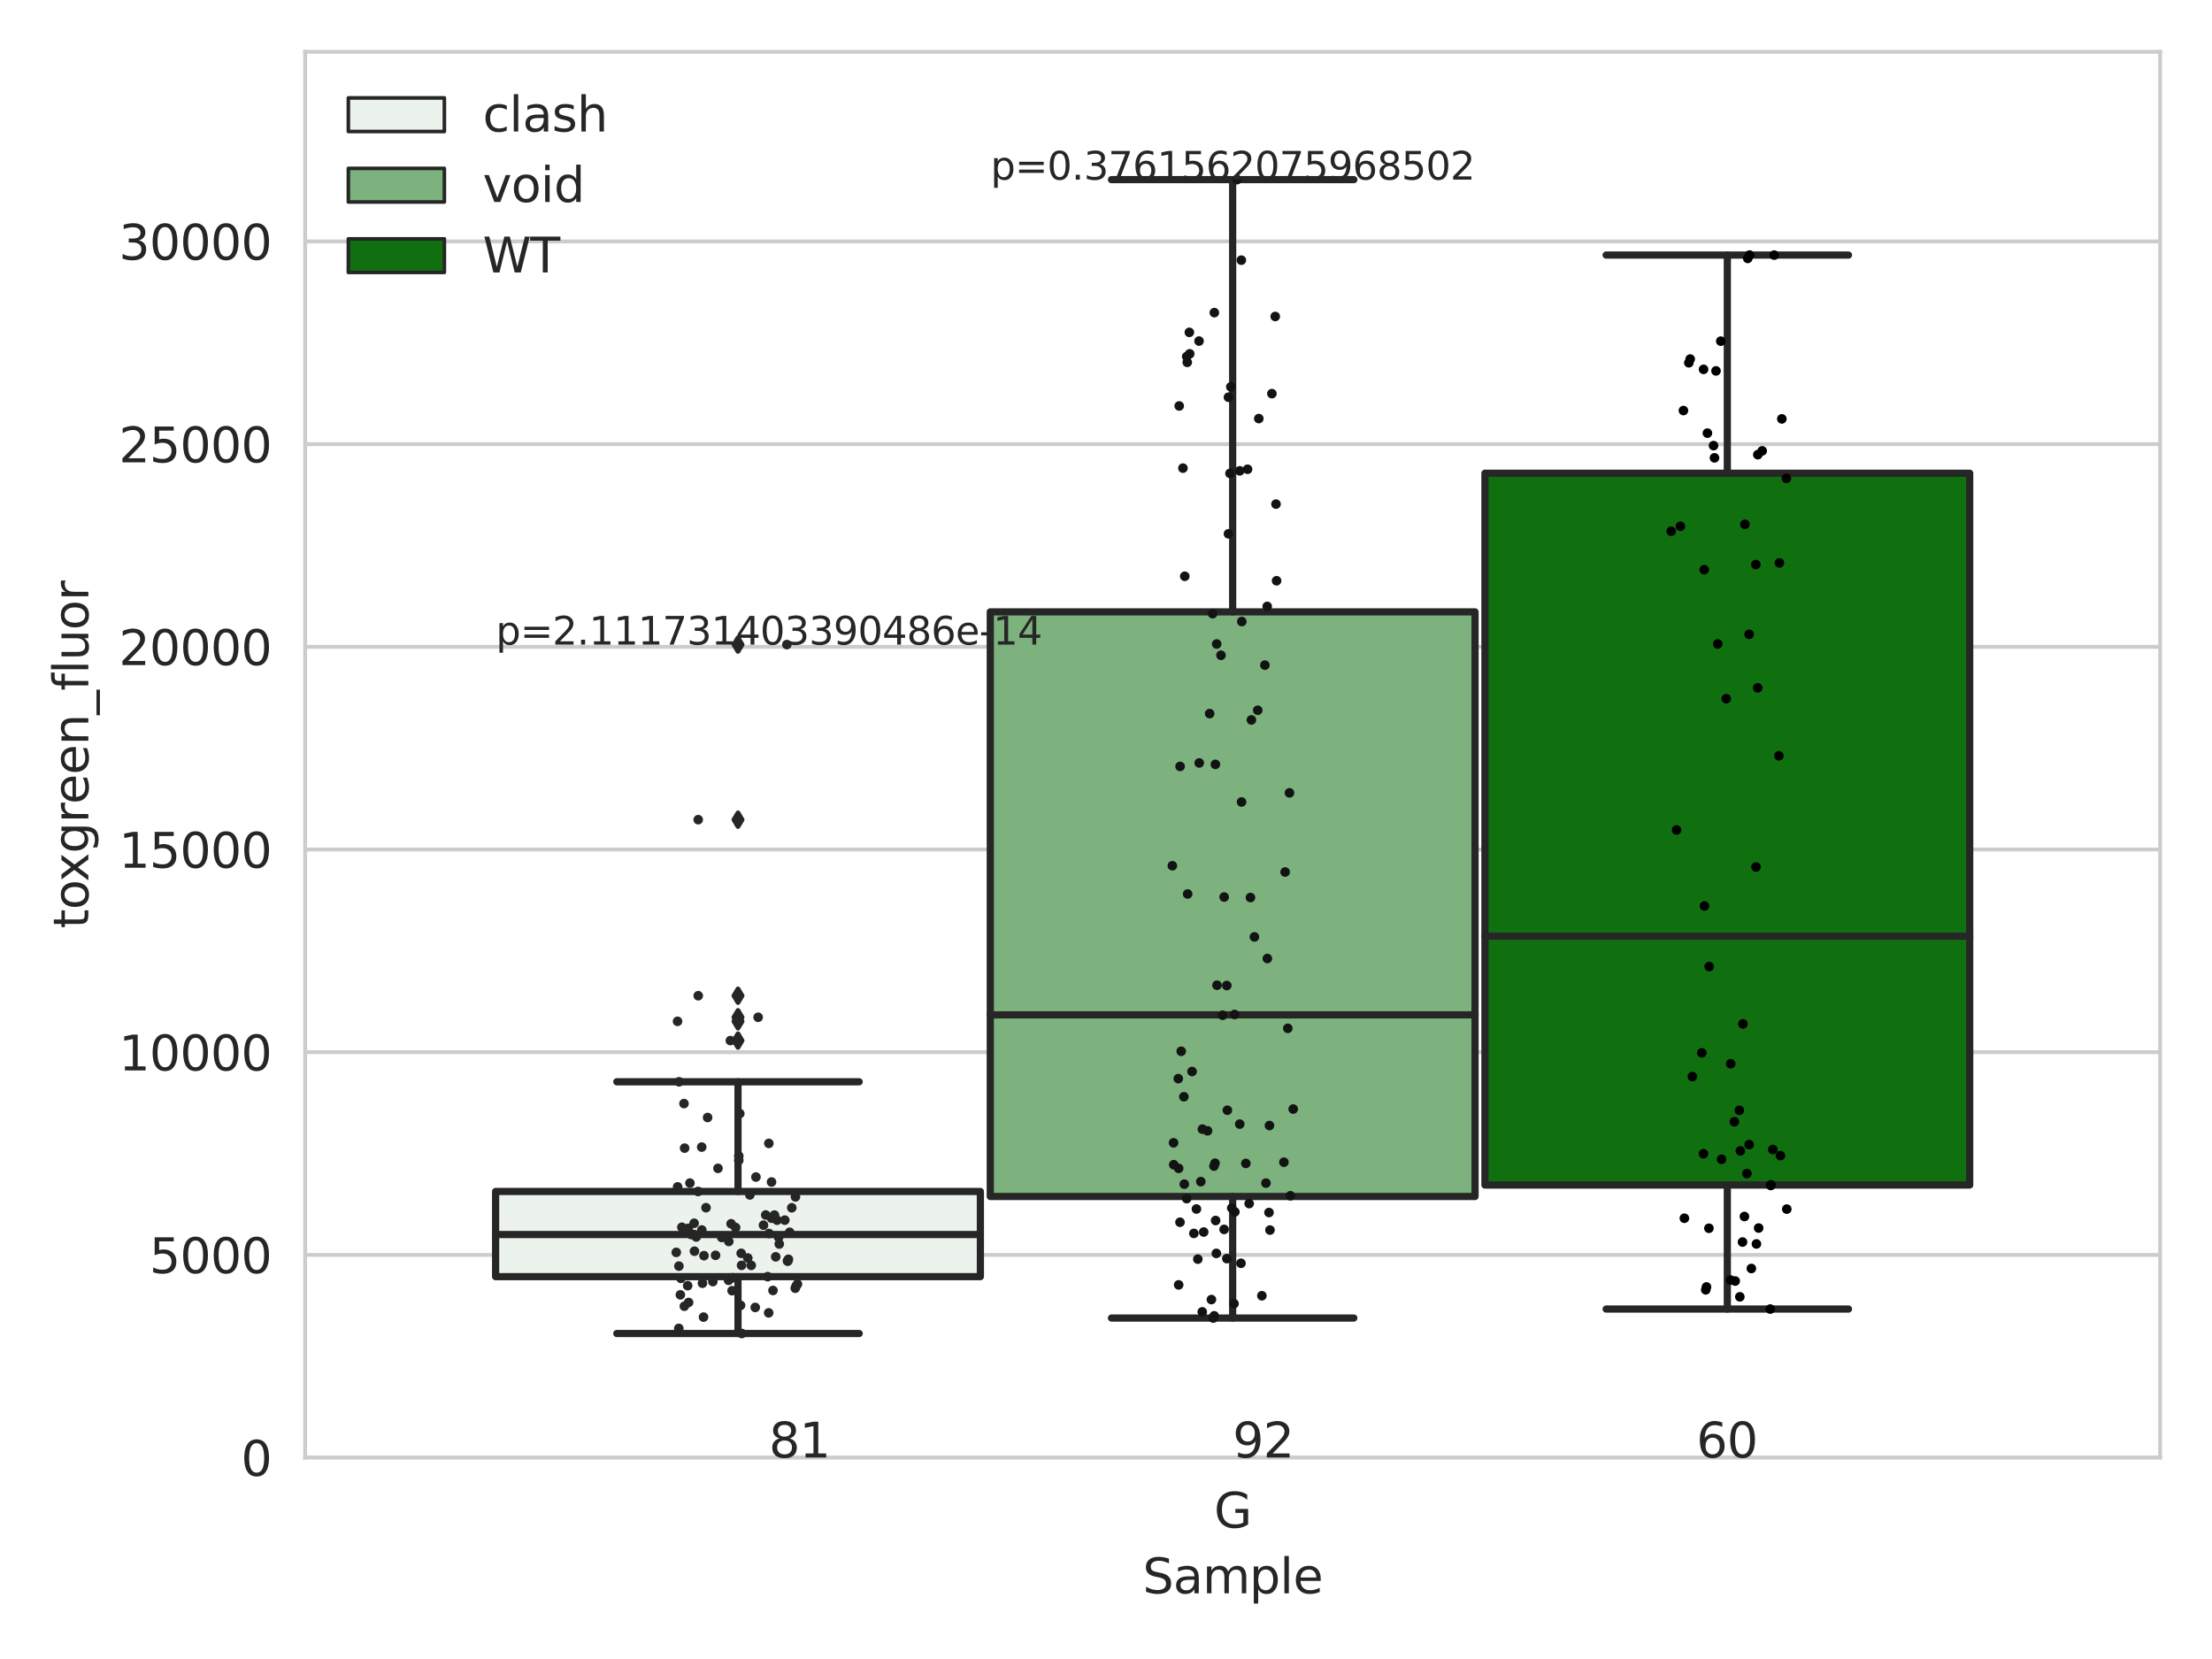 <?xml version="1.0" encoding="utf-8" standalone="no"?>
<!DOCTYPE svg PUBLIC "-//W3C//DTD SVG 1.1//EN"
  "http://www.w3.org/Graphics/SVG/1.1/DTD/svg11.dtd">
<svg xmlns:xlink="http://www.w3.org/1999/xlink" width="460.8pt" height="345.6pt" viewBox="0 0 460.8 345.6" xmlns="http://www.w3.org/2000/svg" version="1.1">
 <defs>
  <style type="text/css">*{stroke-linejoin: round; stroke-linecap: butt}</style>
 </defs>
 <g id="figure_1">
  <g id="patch_1">
   <path d="M 0 345.6 
L 460.8 345.6 
L 460.8 0 
L 0 0 
z
" style="fill: #ffffff"/>
  </g>
  <g id="axes_1">
   <g id="patch_2">
    <path d="M 63.571 303.64 
L 450 303.64 
L 450 10.8 
L 63.571 10.8 
z
" style="fill: #ffffff"/>
   </g>
   <g id="matplotlib.axis_1">
    <g id="xtick_1">
     <g id="text_1">
      <!-- G -->
      <g style="fill: #262626" transform="translate(252.911 318.238)scale(0.1 -0.1)">
       <defs>
        <path id="DejaVuSans-47" d="M 3809 666 
L 3809 1919 
L 2778 1919 
L 2778 2438 
L 4434 2438 
L 4434 434 
Q 4069 175 3628 42 
Q 3188 -91 2688 -91 
Q 1594 -91 976 548 
Q 359 1188 359 2328 
Q 359 3472 976 4111 
Q 1594 4750 2688 4750 
Q 3144 4750 3555 4637 
Q 3966 4525 4313 4306 
L 4313 3634 
Q 3963 3931 3569 4081 
Q 3175 4231 2741 4231 
Q 1884 4231 1454 3753 
Q 1025 3275 1025 2328 
Q 1025 1384 1454 906 
Q 1884 428 2741 428 
Q 3075 428 3337 486 
Q 3600 544 3809 666 
z
" transform="scale(0.016)"/>
       </defs>
       <use xlink:href="#DejaVuSans-47"/>
      </g>
     </g>
    </g>
    <g id="text_2">
     <!-- Sample -->
     <g style="fill: #262626" transform="translate(238.037 331.917)scale(0.1 -0.1)">
      <defs>
       <path id="DejaVuSans-53" d="M 3425 4513 
L 3425 3897 
Q 3066 4069 2747 4153 
Q 2428 4238 2131 4238 
Q 1616 4238 1336 4038 
Q 1056 3838 1056 3469 
Q 1056 3159 1242 3001 
Q 1428 2844 1947 2747 
L 2328 2669 
Q 3034 2534 3370 2195 
Q 3706 1856 3706 1288 
Q 3706 609 3251 259 
Q 2797 -91 1919 -91 
Q 1588 -91 1214 -16 
Q 841 59 441 206 
L 441 856 
Q 825 641 1194 531 
Q 1563 422 1919 422 
Q 2459 422 2753 634 
Q 3047 847 3047 1241 
Q 3047 1584 2836 1778 
Q 2625 1972 2144 2069 
L 1759 2144 
Q 1053 2284 737 2584 
Q 422 2884 422 3419 
Q 422 4038 858 4394 
Q 1294 4750 2059 4750 
Q 2388 4750 2728 4690 
Q 3069 4631 3425 4513 
z
" transform="scale(0.016)"/>
       <path id="DejaVuSans-61" d="M 2194 1759 
Q 1497 1759 1228 1600 
Q 959 1441 959 1056 
Q 959 750 1161 570 
Q 1363 391 1709 391 
Q 2188 391 2477 730 
Q 2766 1069 2766 1631 
L 2766 1759 
L 2194 1759 
z
M 3341 1997 
L 3341 0 
L 2766 0 
L 2766 531 
Q 2569 213 2275 61 
Q 1981 -91 1556 -91 
Q 1019 -91 701 211 
Q 384 513 384 1019 
Q 384 1609 779 1909 
Q 1175 2209 1959 2209 
L 2766 2209 
L 2766 2266 
Q 2766 2663 2505 2880 
Q 2244 3097 1772 3097 
Q 1472 3097 1187 3025 
Q 903 2953 641 2809 
L 641 3341 
Q 956 3463 1253 3523 
Q 1550 3584 1831 3584 
Q 2591 3584 2966 3190 
Q 3341 2797 3341 1997 
z
" transform="scale(0.016)"/>
       <path id="DejaVuSans-6d" d="M 3328 2828 
Q 3544 3216 3844 3400 
Q 4144 3584 4550 3584 
Q 5097 3584 5394 3201 
Q 5691 2819 5691 2113 
L 5691 0 
L 5113 0 
L 5113 2094 
Q 5113 2597 4934 2840 
Q 4756 3084 4391 3084 
Q 3944 3084 3684 2787 
Q 3425 2491 3425 1978 
L 3425 0 
L 2847 0 
L 2847 2094 
Q 2847 2600 2669 2842 
Q 2491 3084 2119 3084 
Q 1678 3084 1418 2786 
Q 1159 2488 1159 1978 
L 1159 0 
L 581 0 
L 581 3500 
L 1159 3500 
L 1159 2956 
Q 1356 3278 1631 3431 
Q 1906 3584 2284 3584 
Q 2666 3584 2933 3390 
Q 3200 3197 3328 2828 
z
" transform="scale(0.016)"/>
       <path id="DejaVuSans-70" d="M 1159 525 
L 1159 -1331 
L 581 -1331 
L 581 3500 
L 1159 3500 
L 1159 2969 
Q 1341 3281 1617 3432 
Q 1894 3584 2278 3584 
Q 2916 3584 3314 3078 
Q 3713 2572 3713 1747 
Q 3713 922 3314 415 
Q 2916 -91 2278 -91 
Q 1894 -91 1617 61 
Q 1341 213 1159 525 
z
M 3116 1747 
Q 3116 2381 2855 2742 
Q 2594 3103 2138 3103 
Q 1681 3103 1420 2742 
Q 1159 2381 1159 1747 
Q 1159 1113 1420 752 
Q 1681 391 2138 391 
Q 2594 391 2855 752 
Q 3116 1113 3116 1747 
z
" transform="scale(0.016)"/>
       <path id="DejaVuSans-6c" d="M 603 4863 
L 1178 4863 
L 1178 0 
L 603 0 
L 603 4863 
z
" transform="scale(0.016)"/>
       <path id="DejaVuSans-65" d="M 3597 1894 
L 3597 1613 
L 953 1613 
Q 991 1019 1311 708 
Q 1631 397 2203 397 
Q 2534 397 2845 478 
Q 3156 559 3463 722 
L 3463 178 
Q 3153 47 2828 -22 
Q 2503 -91 2169 -91 
Q 1331 -91 842 396 
Q 353 884 353 1716 
Q 353 2575 817 3079 
Q 1281 3584 2069 3584 
Q 2775 3584 3186 3129 
Q 3597 2675 3597 1894 
z
M 3022 2063 
Q 3016 2534 2758 2815 
Q 2500 3097 2075 3097 
Q 1594 3097 1305 2825 
Q 1016 2553 972 2059 
L 3022 2063 
z
" transform="scale(0.016)"/>
      </defs>
      <use xlink:href="#DejaVuSans-53"/>
      <use xlink:href="#DejaVuSans-61" x="63.477"/>
      <use xlink:href="#DejaVuSans-6d" x="124.756"/>
      <use xlink:href="#DejaVuSans-70" x="222.168"/>
      <use xlink:href="#DejaVuSans-6c" x="285.645"/>
      <use xlink:href="#DejaVuSans-65" x="313.428"/>
     </g>
    </g>
   </g>
   <g id="matplotlib.axis_2">
    <g id="ytick_1">
     <g id="line2d_1">
      <path d="M 63.571 303.64 
L 450 303.64 
" clip-path="url(#p4bd13d1c94)" style="fill: none; stroke: #cccccc; stroke-width: 0.8; stroke-linecap: round"/>
     </g>
     <g id="text_3">
      <!-- 0 -->
      <g style="fill: #262626" transform="translate(50.209 307.439)scale(0.1 -0.1)">
       <defs>
        <path id="DejaVuSans-30" d="M 2034 4250 
Q 1547 4250 1301 3770 
Q 1056 3291 1056 2328 
Q 1056 1369 1301 889 
Q 1547 409 2034 409 
Q 2525 409 2770 889 
Q 3016 1369 3016 2328 
Q 3016 3291 2770 3770 
Q 2525 4250 2034 4250 
z
M 2034 4750 
Q 2819 4750 3233 4129 
Q 3647 3509 3647 2328 
Q 3647 1150 3233 529 
Q 2819 -91 2034 -91 
Q 1250 -91 836 529 
Q 422 1150 422 2328 
Q 422 3509 836 4129 
Q 1250 4750 2034 4750 
z
" transform="scale(0.016)"/>
       </defs>
       <use xlink:href="#DejaVuSans-30"/>
      </g>
     </g>
    </g>
    <g id="ytick_2">
     <g id="line2d_2">
      <path d="M 63.571 261.416 
L 450 261.416 
" clip-path="url(#p4bd13d1c94)" style="fill: none; stroke: #cccccc; stroke-width: 0.8; stroke-linecap: round"/>
     </g>
     <g id="text_4">
      <!-- 5000 -->
      <g style="fill: #262626" transform="translate(31.121 265.215)scale(0.1 -0.1)">
       <defs>
        <path id="DejaVuSans-35" d="M 691 4666 
L 3169 4666 
L 3169 4134 
L 1269 4134 
L 1269 2991 
Q 1406 3038 1543 3061 
Q 1681 3084 1819 3084 
Q 2600 3084 3056 2656 
Q 3513 2228 3513 1497 
Q 3513 744 3044 326 
Q 2575 -91 1722 -91 
Q 1428 -91 1123 -41 
Q 819 9 494 109 
L 494 744 
Q 775 591 1075 516 
Q 1375 441 1709 441 
Q 2250 441 2565 725 
Q 2881 1009 2881 1497 
Q 2881 1984 2565 2268 
Q 2250 2553 1709 2553 
Q 1456 2553 1204 2497 
Q 953 2441 691 2322 
L 691 4666 
z
" transform="scale(0.016)"/>
       </defs>
       <use xlink:href="#DejaVuSans-35"/>
       <use xlink:href="#DejaVuSans-30" x="63.623"/>
       <use xlink:href="#DejaVuSans-30" x="127.246"/>
       <use xlink:href="#DejaVuSans-30" x="190.869"/>
      </g>
     </g>
    </g>
    <g id="ytick_3">
     <g id="line2d_3">
      <path d="M 63.571 219.192 
L 450 219.192 
" clip-path="url(#p4bd13d1c94)" style="fill: none; stroke: #cccccc; stroke-width: 0.8; stroke-linecap: round"/>
     </g>
     <g id="text_5">
      <!-- 10000 -->
      <g style="fill: #262626" transform="translate(24.759 222.991)scale(0.1 -0.1)">
       <defs>
        <path id="DejaVuSans-31" d="M 794 531 
L 1825 531 
L 1825 4091 
L 703 3866 
L 703 4441 
L 1819 4666 
L 2450 4666 
L 2450 531 
L 3481 531 
L 3481 0 
L 794 0 
L 794 531 
z
" transform="scale(0.016)"/>
       </defs>
       <use xlink:href="#DejaVuSans-31"/>
       <use xlink:href="#DejaVuSans-30" x="63.623"/>
       <use xlink:href="#DejaVuSans-30" x="127.246"/>
       <use xlink:href="#DejaVuSans-30" x="190.869"/>
       <use xlink:href="#DejaVuSans-30" x="254.492"/>
      </g>
     </g>
    </g>
    <g id="ytick_4">
     <g id="line2d_4">
      <path d="M 63.571 176.968 
L 450 176.968 
" clip-path="url(#p4bd13d1c94)" style="fill: none; stroke: #cccccc; stroke-width: 0.8; stroke-linecap: round"/>
     </g>
     <g id="text_6">
      <!-- 15000 -->
      <g style="fill: #262626" transform="translate(24.759 180.767)scale(0.1 -0.1)">
       <use xlink:href="#DejaVuSans-31"/>
       <use xlink:href="#DejaVuSans-35" x="63.623"/>
       <use xlink:href="#DejaVuSans-30" x="127.246"/>
       <use xlink:href="#DejaVuSans-30" x="190.869"/>
       <use xlink:href="#DejaVuSans-30" x="254.492"/>
      </g>
     </g>
    </g>
    <g id="ytick_5">
     <g id="line2d_5">
      <path d="M 63.571 134.744 
L 450 134.744 
" clip-path="url(#p4bd13d1c94)" style="fill: none; stroke: #cccccc; stroke-width: 0.8; stroke-linecap: round"/>
     </g>
     <g id="text_7">
      <!-- 20000 -->
      <g style="fill: #262626" transform="translate(24.759 138.543)scale(0.1 -0.1)">
       <defs>
        <path id="DejaVuSans-32" d="M 1228 531 
L 3431 531 
L 3431 0 
L 469 0 
L 469 531 
Q 828 903 1448 1529 
Q 2069 2156 2228 2338 
Q 2531 2678 2651 2914 
Q 2772 3150 2772 3378 
Q 2772 3750 2511 3984 
Q 2250 4219 1831 4219 
Q 1534 4219 1204 4116 
Q 875 4013 500 3803 
L 500 4441 
Q 881 4594 1212 4672 
Q 1544 4750 1819 4750 
Q 2544 4750 2975 4387 
Q 3406 4025 3406 3419 
Q 3406 3131 3298 2873 
Q 3191 2616 2906 2266 
Q 2828 2175 2409 1742 
Q 1991 1309 1228 531 
z
" transform="scale(0.016)"/>
       </defs>
       <use xlink:href="#DejaVuSans-32"/>
       <use xlink:href="#DejaVuSans-30" x="63.623"/>
       <use xlink:href="#DejaVuSans-30" x="127.246"/>
       <use xlink:href="#DejaVuSans-30" x="190.869"/>
       <use xlink:href="#DejaVuSans-30" x="254.492"/>
      </g>
     </g>
    </g>
    <g id="ytick_6">
     <g id="line2d_6">
      <path d="M 63.571 92.519 
L 450 92.519 
" clip-path="url(#p4bd13d1c94)" style="fill: none; stroke: #cccccc; stroke-width: 0.8; stroke-linecap: round"/>
     </g>
     <g id="text_8">
      <!-- 25000 -->
      <g style="fill: #262626" transform="translate(24.759 96.319)scale(0.1 -0.1)">
       <use xlink:href="#DejaVuSans-32"/>
       <use xlink:href="#DejaVuSans-35" x="63.623"/>
       <use xlink:href="#DejaVuSans-30" x="127.246"/>
       <use xlink:href="#DejaVuSans-30" x="190.869"/>
       <use xlink:href="#DejaVuSans-30" x="254.492"/>
      </g>
     </g>
    </g>
    <g id="ytick_7">
     <g id="line2d_7">
      <path d="M 63.571 50.295 
L 450 50.295 
" clip-path="url(#p4bd13d1c94)" style="fill: none; stroke: #cccccc; stroke-width: 0.8; stroke-linecap: round"/>
     </g>
     <g id="text_9">
      <!-- 30000 -->
      <g style="fill: #262626" transform="translate(24.759 54.095)scale(0.1 -0.1)">
       <defs>
        <path id="DejaVuSans-33" d="M 2597 2516 
Q 3050 2419 3304 2112 
Q 3559 1806 3559 1356 
Q 3559 666 3084 287 
Q 2609 -91 1734 -91 
Q 1441 -91 1130 -33 
Q 819 25 488 141 
L 488 750 
Q 750 597 1062 519 
Q 1375 441 1716 441 
Q 2309 441 2620 675 
Q 2931 909 2931 1356 
Q 2931 1769 2642 2001 
Q 2353 2234 1838 2234 
L 1294 2234 
L 1294 2753 
L 1863 2753 
Q 2328 2753 2575 2939 
Q 2822 3125 2822 3475 
Q 2822 3834 2567 4026 
Q 2313 4219 1838 4219 
Q 1578 4219 1281 4162 
Q 984 4106 628 3988 
L 628 4550 
Q 988 4650 1302 4700 
Q 1616 4750 1894 4750 
Q 2613 4750 3031 4423 
Q 3450 4097 3450 3541 
Q 3450 3153 3228 2886 
Q 3006 2619 2597 2516 
z
" transform="scale(0.016)"/>
       </defs>
       <use xlink:href="#DejaVuSans-33"/>
       <use xlink:href="#DejaVuSans-30" x="63.623"/>
       <use xlink:href="#DejaVuSans-30" x="127.246"/>
       <use xlink:href="#DejaVuSans-30" x="190.869"/>
       <use xlink:href="#DejaVuSans-30" x="254.492"/>
      </g>
     </g>
    </g>
    <g id="text_10">
     <!-- toxgreen_fluor -->
     <g style="fill: #262626" transform="translate(18.401 193.415)rotate(-90)scale(0.1 -0.1)">
      <defs>
       <path id="DejaVuSans-74" d="M 1172 4494 
L 1172 3500 
L 2356 3500 
L 2356 3053 
L 1172 3053 
L 1172 1153 
Q 1172 725 1289 603 
Q 1406 481 1766 481 
L 2356 481 
L 2356 0 
L 1766 0 
Q 1100 0 847 248 
Q 594 497 594 1153 
L 594 3053 
L 172 3053 
L 172 3500 
L 594 3500 
L 594 4494 
L 1172 4494 
z
" transform="scale(0.016)"/>
       <path id="DejaVuSans-6f" d="M 1959 3097 
Q 1497 3097 1228 2736 
Q 959 2375 959 1747 
Q 959 1119 1226 758 
Q 1494 397 1959 397 
Q 2419 397 2687 759 
Q 2956 1122 2956 1747 
Q 2956 2369 2687 2733 
Q 2419 3097 1959 3097 
z
M 1959 3584 
Q 2709 3584 3137 3096 
Q 3566 2609 3566 1747 
Q 3566 888 3137 398 
Q 2709 -91 1959 -91 
Q 1206 -91 779 398 
Q 353 888 353 1747 
Q 353 2609 779 3096 
Q 1206 3584 1959 3584 
z
" transform="scale(0.016)"/>
       <path id="DejaVuSans-78" d="M 3513 3500 
L 2247 1797 
L 3578 0 
L 2900 0 
L 1881 1375 
L 863 0 
L 184 0 
L 1544 1831 
L 300 3500 
L 978 3500 
L 1906 2253 
L 2834 3500 
L 3513 3500 
z
" transform="scale(0.016)"/>
       <path id="DejaVuSans-67" d="M 2906 1791 
Q 2906 2416 2648 2759 
Q 2391 3103 1925 3103 
Q 1463 3103 1205 2759 
Q 947 2416 947 1791 
Q 947 1169 1205 825 
Q 1463 481 1925 481 
Q 2391 481 2648 825 
Q 2906 1169 2906 1791 
z
M 3481 434 
Q 3481 -459 3084 -895 
Q 2688 -1331 1869 -1331 
Q 1566 -1331 1297 -1286 
Q 1028 -1241 775 -1147 
L 775 -588 
Q 1028 -725 1275 -790 
Q 1522 -856 1778 -856 
Q 2344 -856 2625 -561 
Q 2906 -266 2906 331 
L 2906 616 
Q 2728 306 2450 153 
Q 2172 0 1784 0 
Q 1141 0 747 490 
Q 353 981 353 1791 
Q 353 2603 747 3093 
Q 1141 3584 1784 3584 
Q 2172 3584 2450 3431 
Q 2728 3278 2906 2969 
L 2906 3500 
L 3481 3500 
L 3481 434 
z
" transform="scale(0.016)"/>
       <path id="DejaVuSans-72" d="M 2631 2963 
Q 2534 3019 2420 3045 
Q 2306 3072 2169 3072 
Q 1681 3072 1420 2755 
Q 1159 2438 1159 1844 
L 1159 0 
L 581 0 
L 581 3500 
L 1159 3500 
L 1159 2956 
Q 1341 3275 1631 3429 
Q 1922 3584 2338 3584 
Q 2397 3584 2469 3576 
Q 2541 3569 2628 3553 
L 2631 2963 
z
" transform="scale(0.016)"/>
       <path id="DejaVuSans-6e" d="M 3513 2113 
L 3513 0 
L 2938 0 
L 2938 2094 
Q 2938 2591 2744 2837 
Q 2550 3084 2163 3084 
Q 1697 3084 1428 2787 
Q 1159 2491 1159 1978 
L 1159 0 
L 581 0 
L 581 3500 
L 1159 3500 
L 1159 2956 
Q 1366 3272 1645 3428 
Q 1925 3584 2291 3584 
Q 2894 3584 3203 3211 
Q 3513 2838 3513 2113 
z
" transform="scale(0.016)"/>
       <path id="DejaVuSans-5f" d="M 3263 -1063 
L 3263 -1509 
L -63 -1509 
L -63 -1063 
L 3263 -1063 
z
" transform="scale(0.016)"/>
       <path id="DejaVuSans-66" d="M 2375 4863 
L 2375 4384 
L 1825 4384 
Q 1516 4384 1395 4259 
Q 1275 4134 1275 3809 
L 1275 3500 
L 2222 3500 
L 2222 3053 
L 1275 3053 
L 1275 0 
L 697 0 
L 697 3053 
L 147 3053 
L 147 3500 
L 697 3500 
L 697 3744 
Q 697 4328 969 4595 
Q 1241 4863 1831 4863 
L 2375 4863 
z
" transform="scale(0.016)"/>
       <path id="DejaVuSans-75" d="M 544 1381 
L 544 3500 
L 1119 3500 
L 1119 1403 
Q 1119 906 1312 657 
Q 1506 409 1894 409 
Q 2359 409 2629 706 
Q 2900 1003 2900 1516 
L 2900 3500 
L 3475 3500 
L 3475 0 
L 2900 0 
L 2900 538 
Q 2691 219 2414 64 
Q 2138 -91 1772 -91 
Q 1169 -91 856 284 
Q 544 659 544 1381 
z
M 1991 3584 
L 1991 3584 
z
" transform="scale(0.016)"/>
      </defs>
      <use xlink:href="#DejaVuSans-74"/>
      <use xlink:href="#DejaVuSans-6f" x="39.209"/>
      <use xlink:href="#DejaVuSans-78" x="97.266"/>
      <use xlink:href="#DejaVuSans-67" x="156.445"/>
      <use xlink:href="#DejaVuSans-72" x="219.922"/>
      <use xlink:href="#DejaVuSans-65" x="258.785"/>
      <use xlink:href="#DejaVuSans-65" x="320.309"/>
      <use xlink:href="#DejaVuSans-6e" x="381.832"/>
      <use xlink:href="#DejaVuSans-5f" x="445.211"/>
      <use xlink:href="#DejaVuSans-66" x="495.211"/>
      <use xlink:href="#DejaVuSans-6c" x="530.416"/>
      <use xlink:href="#DejaVuSans-75" x="558.199"/>
      <use xlink:href="#DejaVuSans-6f" x="621.578"/>
      <use xlink:href="#DejaVuSans-72" x="682.76"/>
     </g>
    </g>
   </g>
   <g id="patch_3">
    <path d="M 103.245 265.952 
L 204.231 265.952 
L 204.231 248.204 
L 103.245 248.204 
L 103.245 265.952 
z
" clip-path="url(#p4bd13d1c94)" style="fill: #ecf2ec; stroke: #262626; stroke-width: 1.5; stroke-linejoin: miter"/>
   </g>
   <g id="patch_4">
    <path d="M 206.292 249.25 
L 307.279 249.25 
L 307.279 127.462 
L 206.292 127.462 
L 206.292 249.25 
z
" clip-path="url(#p4bd13d1c94)" style="fill: #7db17d; stroke: #262626; stroke-width: 1.5; stroke-linejoin: miter"/>
   </g>
   <g id="patch_5">
    <path d="M 309.34 246.86 
L 410.327 246.86 
L 410.327 98.584 
L 309.34 98.584 
L 309.34 246.86 
z
" clip-path="url(#p4bd13d1c94)" style="fill: #107010; stroke: #262626; stroke-width: 1.5; stroke-linejoin: miter"/>
   </g>
   <g id="patch_6">
    <path d="M 256.786 303.64 
L 256.786 303.64 
L 256.786 303.64 
L 256.786 303.64 
z
" clip-path="url(#p4bd13d1c94)" style="fill: #ecf2ec; stroke: #262626; stroke-width: 0.75; stroke-linejoin: miter"/>
   </g>
   <g id="patch_7">
    <path d="M 256.786 303.64 
L 256.786 303.64 
L 256.786 303.64 
L 256.786 303.64 
z
" clip-path="url(#p4bd13d1c94)" style="fill: #7db17d; stroke: #262626; stroke-width: 0.75; stroke-linejoin: miter"/>
   </g>
   <g id="patch_8">
    <path d="M 256.786 303.64 
L 256.786 303.64 
L 256.786 303.64 
L 256.786 303.64 
z
" clip-path="url(#p4bd13d1c94)" style="fill: #107010; stroke: #262626; stroke-width: 0.75; stroke-linejoin: miter"/>
   </g>
   <g id="PathCollection_1"/>
   <g id="PathCollection_2"/>
   <g id="PathCollection_3"/>
   <g id="line2d_8">
    <path d="M 153.738 265.952 
L 153.738 277.794 
" clip-path="url(#p4bd13d1c94)" style="fill: none; stroke: #262626; stroke-width: 1.5; stroke-linecap: round"/>
   </g>
   <g id="line2d_9">
    <path d="M 153.738 248.204 
L 153.738 225.356 
" clip-path="url(#p4bd13d1c94)" style="fill: none; stroke: #262626; stroke-width: 1.5; stroke-linecap: round"/>
   </g>
   <g id="line2d_10">
    <path d="M 128.491 277.794 
L 178.985 277.794 
" clip-path="url(#p4bd13d1c94)" style="fill: none; stroke: #262626; stroke-width: 1.5; stroke-linecap: round"/>
   </g>
   <g id="line2d_11">
    <path d="M 128.491 225.356 
L 178.985 225.356 
" clip-path="url(#p4bd13d1c94)" style="fill: none; stroke: #262626; stroke-width: 1.5; stroke-linecap: round"/>
   </g>
   <g id="line2d_12">
    <defs>
     <path id="m397177e657" d="M -0 1.414 
L 0.849 0 
L 0 -1.414 
L -0.849 -0 
z
" style="stroke: #262626; stroke-linejoin: miter"/>
    </defs>
    <g clip-path="url(#p4bd13d1c94)">
     <use xlink:href="#m397177e657" x="153.738" y="212.764" style="fill: #262626; stroke: #262626; stroke-linejoin: miter"/>
     <use xlink:href="#m397177e657" x="153.738" y="211.917" style="fill: #262626; stroke: #262626; stroke-linejoin: miter"/>
     <use xlink:href="#m397177e657" x="153.738" y="170.755" style="fill: #262626; stroke: #262626; stroke-linejoin: miter"/>
     <use xlink:href="#m397177e657" x="153.738" y="216.773" style="fill: #262626; stroke: #262626; stroke-linejoin: miter"/>
     <use xlink:href="#m397177e657" x="153.738" y="207.427" style="fill: #262626; stroke: #262626; stroke-linejoin: miter"/>
     <use xlink:href="#m397177e657" x="153.738" y="134.278" style="fill: #262626; stroke: #262626; stroke-linejoin: miter"/>
    </g>
   </g>
   <g id="line2d_13">
    <path d="M 256.786 249.25 
L 256.786 274.572 
" clip-path="url(#p4bd13d1c94)" style="fill: none; stroke: #262626; stroke-width: 1.5; stroke-linecap: round"/>
   </g>
   <g id="line2d_14">
    <path d="M 256.786 127.462 
L 256.786 37.422 
" clip-path="url(#p4bd13d1c94)" style="fill: none; stroke: #262626; stroke-width: 1.5; stroke-linecap: round"/>
   </g>
   <g id="line2d_15">
    <path d="M 231.539 274.572 
L 282.032 274.572 
" clip-path="url(#p4bd13d1c94)" style="fill: none; stroke: #262626; stroke-width: 1.5; stroke-linecap: round"/>
   </g>
   <g id="line2d_16">
    <path d="M 231.539 37.422 
L 282.032 37.422 
" clip-path="url(#p4bd13d1c94)" style="fill: none; stroke: #262626; stroke-width: 1.5; stroke-linecap: round"/>
   </g>
   <g id="line2d_17"/>
   <g id="line2d_18">
    <path d="M 359.833 246.86 
L 359.833 272.701 
" clip-path="url(#p4bd13d1c94)" style="fill: none; stroke: #262626; stroke-width: 1.5; stroke-linecap: round"/>
   </g>
   <g id="line2d_19">
    <path d="M 359.833 98.584 
L 359.833 53.136 
" clip-path="url(#p4bd13d1c94)" style="fill: none; stroke: #262626; stroke-width: 1.5; stroke-linecap: round"/>
   </g>
   <g id="line2d_20">
    <path d="M 334.587 272.701 
L 385.08 272.701 
" clip-path="url(#p4bd13d1c94)" style="fill: none; stroke: #262626; stroke-width: 1.5; stroke-linecap: round"/>
   </g>
   <g id="line2d_21">
    <path d="M 334.587 53.136 
L 385.08 53.136 
" clip-path="url(#p4bd13d1c94)" style="fill: none; stroke: #262626; stroke-width: 1.5; stroke-linecap: round"/>
   </g>
   <g id="line2d_22"/>
   <g id="line2d_23">
    <path d="M 103.245 257.171 
L 204.231 257.171 
" clip-path="url(#p4bd13d1c94)" style="fill: none; stroke: #262626; stroke-width: 1.5; stroke-linecap: round"/>
   </g>
   <g id="line2d_24">
    <path d="M 206.292 211.417 
L 307.279 211.417 
" clip-path="url(#p4bd13d1c94)" style="fill: none; stroke: #262626; stroke-width: 1.5; stroke-linecap: round"/>
   </g>
   <g id="line2d_25">
    <path d="M 309.34 195.037 
L 410.327 195.037 
" clip-path="url(#p4bd13d1c94)" style="fill: none; stroke: #262626; stroke-width: 1.5; stroke-linecap: round"/>
   </g>
   <g id="patch_9">
    <path d="M 63.571 303.64 
L 63.571 10.8 
" style="fill: none; stroke: #cccccc; stroke-width: 0.8; stroke-linejoin: miter; stroke-linecap: square"/>
   </g>
   <g id="patch_10">
    <path d="M 450 303.64 
L 450 10.8 
" style="fill: none; stroke: #cccccc; stroke-width: 0.8; stroke-linejoin: miter; stroke-linecap: square"/>
   </g>
   <g id="patch_11">
    <path d="M 63.571 303.64 
L 450 303.64 
" style="fill: none; stroke: #cccccc; stroke-width: 0.8; stroke-linejoin: miter; stroke-linecap: square"/>
   </g>
   <g id="patch_12">
    <path d="M 63.571 10.8 
L 450 10.8 
" style="fill: none; stroke: #cccccc; stroke-width: 0.8; stroke-linejoin: miter; stroke-linecap: square"/>
   </g>
   <g id="PathCollection_4">
    <defs>
     <path id="C0_0_87b527a6a4" d="M 0 1 
C 0.265 1 0.52 0.895 0.707 0.707 
C 0.895 0.52 1 0.265 1 -0 
C 1 -0.265 0.895 -0.52 0.707 -0.707 
C 0.52 -0.895 0.265 -1 0 -1 
C -0.265 -1 -0.52 -0.895 -0.707 -0.707 
C -0.895 -0.52 -1 -0.265 -1 0 
C -1 0.265 -0.895 0.52 -0.707 0.707 
C -0.52 0.895 -0.265 1 0 1 
z
"/>
    </defs>
    <g clip-path="url(#p4bd13d1c94)">
     <use xlink:href="#C0_0_87b527a6a4" x="144.668" y="260.648" style="fill: #262626"/>
    </g>
    <g clip-path="url(#p4bd13d1c94)">
     <use xlink:href="#C0_0_87b527a6a4" x="164.037" y="262.672" style="fill: #262626"/>
    </g>
    <g clip-path="url(#p4bd13d1c94)">
     <use xlink:href="#C0_0_87b527a6a4" x="161.257" y="253.275" style="fill: #262626"/>
    </g>
    <g clip-path="url(#p4bd13d1c94)">
     <use xlink:href="#C0_0_87b527a6a4" x="141.144" y="212.764" style="fill: #262626"/>
    </g>
    <g clip-path="url(#p4bd13d1c94)">
     <use xlink:href="#C0_0_87b527a6a4" x="152.509" y="268.875" style="fill: #262626"/>
    </g>
    <g clip-path="url(#p4bd13d1c94)">
     <use xlink:href="#C0_0_87b527a6a4" x="161.03" y="268.826" style="fill: #262626"/>
    </g>
    <g clip-path="url(#p4bd13d1c94)">
     <use xlink:href="#C0_0_87b527a6a4" x="160.194" y="256.96" style="fill: #262626"/>
    </g>
    <g clip-path="url(#p4bd13d1c94)">
     <use xlink:href="#C0_0_87b527a6a4" x="141.165" y="247.243" style="fill: #262626"/>
    </g>
    <g clip-path="url(#p4bd13d1c94)">
     <use xlink:href="#C0_0_87b527a6a4" x="141.41" y="276.727" style="fill: #262626"/>
    </g>
    <g clip-path="url(#p4bd13d1c94)">
     <use xlink:href="#C0_0_87b527a6a4" x="165.708" y="249.33" style="fill: #262626"/>
    </g>
    <g clip-path="url(#p4bd13d1c94)">
     <use xlink:href="#C0_0_87b527a6a4" x="151.825" y="258.618" style="fill: #262626"/>
    </g>
    <g clip-path="url(#p4bd13d1c94)">
     <use xlink:href="#C0_0_87b527a6a4" x="155.773" y="262.061" style="fill: #262626"/>
    </g>
    <g clip-path="url(#p4bd13d1c94)">
     <use xlink:href="#C0_0_87b527a6a4" x="164.121" y="262.711" style="fill: #262626"/>
    </g>
    <g clip-path="url(#p4bd13d1c94)">
     <use xlink:href="#C0_0_87b527a6a4" x="141.463" y="225.356" style="fill: #262626"/>
    </g>
    <g clip-path="url(#p4bd13d1c94)">
     <use xlink:href="#C0_0_87b527a6a4" x="160.13" y="273.49" style="fill: #262626"/>
    </g>
    <g clip-path="url(#p4bd13d1c94)">
     <use xlink:href="#C0_0_87b527a6a4" x="146.179" y="238.957" style="fill: #262626"/>
    </g>
    <g clip-path="url(#p4bd13d1c94)">
     <use xlink:href="#C0_0_87b527a6a4" x="157.329" y="272.359" style="fill: #262626"/>
    </g>
    <g clip-path="url(#p4bd13d1c94)">
     <use xlink:href="#C0_0_87b527a6a4" x="143.722" y="246.456" style="fill: #262626"/>
    </g>
    <g clip-path="url(#p4bd13d1c94)">
     <use xlink:href="#C0_0_87b527a6a4" x="154.478" y="263.594" style="fill: #262626"/>
    </g>
    <g clip-path="url(#p4bd13d1c94)">
     <use xlink:href="#C0_0_87b527a6a4" x="157.937" y="211.917" style="fill: #262626"/>
    </g>
    <g clip-path="url(#p4bd13d1c94)">
     <use xlink:href="#C0_0_87b527a6a4" x="149.567" y="243.386" style="fill: #262626"/>
    </g>
    <g clip-path="url(#p4bd13d1c94)">
     <use xlink:href="#C0_0_87b527a6a4" x="146.202" y="256.233" style="fill: #262626"/>
    </g>
    <g clip-path="url(#p4bd13d1c94)">
     <use xlink:href="#C0_0_87b527a6a4" x="153.905" y="240.824" style="fill: #262626"/>
    </g>
    <g clip-path="url(#p4bd13d1c94)">
     <use xlink:href="#C0_0_87b527a6a4" x="152.636" y="266.181" style="fill: #262626"/>
    </g>
    <g clip-path="url(#p4bd13d1c94)">
     <use xlink:href="#C0_0_87b527a6a4" x="146.559" y="274.376" style="fill: #262626"/>
    </g>
    <g clip-path="url(#p4bd13d1c94)">
     <use xlink:href="#C0_0_87b527a6a4" x="154.11" y="231.98" style="fill: #262626"/>
    </g>
    <g clip-path="url(#p4bd13d1c94)">
     <use xlink:href="#C0_0_87b527a6a4" x="160.739" y="253.779" style="fill: #262626"/>
    </g>
    <g clip-path="url(#p4bd13d1c94)">
     <use xlink:href="#C0_0_87b527a6a4" x="143.448" y="271.328" style="fill: #262626"/>
    </g>
    <g clip-path="url(#p4bd13d1c94)">
     <use xlink:href="#C0_0_87b527a6a4" x="144.598" y="254.825" style="fill: #262626"/>
    </g>
    <g clip-path="url(#p4bd13d1c94)">
     <use xlink:href="#C0_0_87b527a6a4" x="156.211" y="248.926" style="fill: #262626"/>
    </g>
    <g clip-path="url(#p4bd13d1c94)">
     <use xlink:href="#C0_0_87b527a6a4" x="140.879" y="260.893" style="fill: #262626"/>
    </g>
    <g clip-path="url(#p4bd13d1c94)">
     <use xlink:href="#C0_0_87b527a6a4" x="145.451" y="170.755" style="fill: #262626"/>
    </g>
    <g clip-path="url(#p4bd13d1c94)">
     <use xlink:href="#C0_0_87b527a6a4" x="141.734" y="269.74" style="fill: #262626"/>
    </g>
    <g clip-path="url(#p4bd13d1c94)">
     <use xlink:href="#C0_0_87b527a6a4" x="153.903" y="241.709" style="fill: #262626"/>
    </g>
    <g clip-path="url(#p4bd13d1c94)">
     <use xlink:href="#C0_0_87b527a6a4" x="142.488" y="229.897" style="fill: #262626"/>
    </g>
    <g clip-path="url(#p4bd13d1c94)">
     <use xlink:href="#C0_0_87b527a6a4" x="152.152" y="216.773" style="fill: #262626"/>
    </g>
    <g clip-path="url(#p4bd13d1c94)">
     <use xlink:href="#C0_0_87b527a6a4" x="166.125" y="267.5" style="fill: #262626"/>
    </g>
    <g clip-path="url(#p4bd13d1c94)">
     <use xlink:href="#C0_0_87b527a6a4" x="159.517" y="253.106" style="fill: #262626"/>
    </g>
    <g clip-path="url(#p4bd13d1c94)">
     <use xlink:href="#C0_0_87b527a6a4" x="165.669" y="268.357" style="fill: #262626"/>
    </g>
    <g clip-path="url(#p4bd13d1c94)">
     <use xlink:href="#C0_0_87b527a6a4" x="145.043" y="257.684" style="fill: #262626"/>
    </g>
    <g clip-path="url(#p4bd13d1c94)">
     <use xlink:href="#C0_0_87b527a6a4" x="149.06" y="261.506" style="fill: #262626"/>
    </g>
    <g clip-path="url(#p4bd13d1c94)">
     <use xlink:href="#C0_0_87b527a6a4" x="164.941" y="251.602" style="fill: #262626"/>
    </g>
    <g clip-path="url(#p4bd13d1c94)">
     <use xlink:href="#C0_0_87b527a6a4" x="145.424" y="248.204" style="fill: #262626"/>
    </g>
    <g clip-path="url(#p4bd13d1c94)">
     <use xlink:href="#C0_0_87b527a6a4" x="159.05" y="255.226" style="fill: #262626"/>
    </g>
    <g clip-path="url(#p4bd13d1c94)">
     <use xlink:href="#C0_0_87b527a6a4" x="147.408" y="232.796" style="fill: #262626"/>
    </g>
    <g clip-path="url(#p4bd13d1c94)">
     <use xlink:href="#C0_0_87b527a6a4" x="162.208" y="257.766" style="fill: #262626"/>
    </g>
    <g clip-path="url(#p4bd13d1c94)">
     <use xlink:href="#C0_0_87b527a6a4" x="164.245" y="262.332" style="fill: #262626"/>
    </g>
    <g clip-path="url(#p4bd13d1c94)">
     <use xlink:href="#C0_0_87b527a6a4" x="142.052" y="255.658" style="fill: #262626"/>
    </g>
    <g clip-path="url(#p4bd13d1c94)">
     <use xlink:href="#C0_0_87b527a6a4" x="161.335" y="253.124" style="fill: #262626"/>
    </g>
    <g clip-path="url(#p4bd13d1c94)">
     <use xlink:href="#C0_0_87b527a6a4" x="148.497" y="266.978" style="fill: #262626"/>
    </g>
    <g clip-path="url(#p4bd13d1c94)">
     <use xlink:href="#C0_0_87b527a6a4" x="143.388" y="255.881" style="fill: #262626"/>
    </g>
    <g clip-path="url(#p4bd13d1c94)">
     <use xlink:href="#C0_0_87b527a6a4" x="153.241" y="255.713" style="fill: #262626"/>
    </g>
    <g clip-path="url(#p4bd13d1c94)">
     <use xlink:href="#C0_0_87b527a6a4" x="152.305" y="254.934" style="fill: #262626"/>
    </g>
    <g clip-path="url(#p4bd13d1c94)">
     <use xlink:href="#C0_0_87b527a6a4" x="157.477" y="245.198" style="fill: #262626"/>
    </g>
    <g clip-path="url(#p4bd13d1c94)">
     <use xlink:href="#C0_0_87b527a6a4" x="156.495" y="263.599" style="fill: #262626"/>
    </g>
    <g clip-path="url(#p4bd13d1c94)">
     <use xlink:href="#C0_0_87b527a6a4" x="145.456" y="207.427" style="fill: #262626"/>
    </g>
    <g clip-path="url(#p4bd13d1c94)">
     <use xlink:href="#C0_0_87b527a6a4" x="141.848" y="266.305" style="fill: #262626"/>
    </g>
    <g clip-path="url(#p4bd13d1c94)">
     <use xlink:href="#C0_0_87b527a6a4" x="163.916" y="134.278" style="fill: #262626"/>
    </g>
    <g clip-path="url(#p4bd13d1c94)">
     <use xlink:href="#C0_0_87b527a6a4" x="154.399" y="261.086" style="fill: #262626"/>
    </g>
    <g clip-path="url(#p4bd13d1c94)">
     <use xlink:href="#C0_0_87b527a6a4" x="141.43" y="263.753" style="fill: #262626"/>
    </g>
    <g clip-path="url(#p4bd13d1c94)">
     <use xlink:href="#C0_0_87b527a6a4" x="162.335" y="259.152" style="fill: #262626"/>
    </g>
    <g clip-path="url(#p4bd13d1c94)">
     <use xlink:href="#C0_0_87b527a6a4" x="147.073" y="251.585" style="fill: #262626"/>
    </g>
    <g clip-path="url(#p4bd13d1c94)">
     <use xlink:href="#C0_0_87b527a6a4" x="163.49" y="254.179" style="fill: #262626"/>
    </g>
    <g clip-path="url(#p4bd13d1c94)">
     <use xlink:href="#C0_0_87b527a6a4" x="161.597" y="261.818" style="fill: #262626"/>
    </g>
    <g clip-path="url(#p4bd13d1c94)">
     <use xlink:href="#C0_0_87b527a6a4" x="160.164" y="238.187" style="fill: #262626"/>
    </g>
    <g clip-path="url(#p4bd13d1c94)">
     <use xlink:href="#C0_0_87b527a6a4" x="161.878" y="254.187" style="fill: #262626"/>
    </g>
    <g clip-path="url(#p4bd13d1c94)">
     <use xlink:href="#C0_0_87b527a6a4" x="154.541" y="277.794" style="fill: #262626"/>
    </g>
    <g clip-path="url(#p4bd13d1c94)">
     <use xlink:href="#C0_0_87b527a6a4" x="146.654" y="261.58" style="fill: #262626"/>
    </g>
    <g clip-path="url(#p4bd13d1c94)">
     <use xlink:href="#C0_0_87b527a6a4" x="165.848" y="267.898" style="fill: #262626"/>
    </g>
    <g clip-path="url(#p4bd13d1c94)">
     <use xlink:href="#C0_0_87b527a6a4" x="160.723" y="246.236" style="fill: #262626"/>
    </g>
    <g clip-path="url(#p4bd13d1c94)">
     <use xlink:href="#C0_0_87b527a6a4" x="142.616" y="239.176" style="fill: #262626"/>
    </g>
    <g clip-path="url(#p4bd13d1c94)">
     <use xlink:href="#C0_0_87b527a6a4" x="159.919" y="265.952" style="fill: #262626"/>
    </g>
    <g clip-path="url(#p4bd13d1c94)">
     <use xlink:href="#C0_0_87b527a6a4" x="142.565" y="272.105" style="fill: #262626"/>
    </g>
    <g clip-path="url(#p4bd13d1c94)">
     <use xlink:href="#C0_0_87b527a6a4" x="164.503" y="256.707" style="fill: #262626"/>
    </g>
    <g clip-path="url(#p4bd13d1c94)">
     <use xlink:href="#C0_0_87b527a6a4" x="150.362" y="257.791" style="fill: #262626"/>
    </g>
    <g clip-path="url(#p4bd13d1c94)">
     <use xlink:href="#C0_0_87b527a6a4" x="154.275" y="271.926" style="fill: #262626"/>
    </g>
    <g clip-path="url(#p4bd13d1c94)">
     <use xlink:href="#C0_0_87b527a6a4" x="151.775" y="266.715" style="fill: #262626"/>
    </g>
    <g clip-path="url(#p4bd13d1c94)">
     <use xlink:href="#C0_0_87b527a6a4" x="144.612" y="257.171" style="fill: #262626"/>
    </g>
    <g clip-path="url(#p4bd13d1c94)">
     <use xlink:href="#C0_0_87b527a6a4" x="143.974" y="257.172" style="fill: #262626"/>
    </g>
    <g clip-path="url(#p4bd13d1c94)">
     <use xlink:href="#C0_0_87b527a6a4" x="143.251" y="267.831" style="fill: #262626"/>
    </g>
    <g clip-path="url(#p4bd13d1c94)">
     <use xlink:href="#C0_0_87b527a6a4" x="146.336" y="267.319" style="fill: #262626"/>
    </g>
   </g>
   <g id="PathCollection_5">
    <defs>
     <path id="C1_0_47a7c39478" d="M 0 1 
C 0.265 1 0.52 0.895 0.707 0.707 
C 0.895 0.52 1 0.265 1 -0 
C 1 -0.265 0.895 -0.52 0.707 -0.707 
C 0.52 -0.895 0.265 -1 0 -1 
C -0.265 -1 -0.52 -0.895 -0.707 -0.707 
C -0.895 -0.52 -1 -0.265 -1 0 
C -1 0.265 -0.895 0.52 -0.707 0.707 
C -0.52 0.895 -0.265 1 0 1 
z
"/>
    </defs>
    <g clip-path="url(#p4bd13d1c94)">
     <use xlink:href="#C1_0_47a7c39478" x="262.01" y="147.958" style="fill: #131313"/>
    </g>
    <g clip-path="url(#p4bd13d1c94)">
     <use xlink:href="#C1_0_47a7c39478" x="250.755" y="256.655" style="fill: #131313"/>
    </g>
    <g clip-path="url(#p4bd13d1c94)">
     <use xlink:href="#C1_0_47a7c39478" x="260.491" y="186.969" style="fill: #131313"/>
    </g>
    <g clip-path="url(#p4bd13d1c94)">
     <use xlink:href="#C1_0_47a7c39478" x="264.353" y="252.589" style="fill: #131313"/>
    </g>
    <g clip-path="url(#p4bd13d1c94)">
     <use xlink:href="#C1_0_47a7c39478" x="269.397" y="231.036" style="fill: #131313"/>
    </g>
    <g clip-path="url(#p4bd13d1c94)">
     <use xlink:href="#C1_0_47a7c39478" x="257.245" y="252.461" style="fill: #131313"/>
    </g>
    <g clip-path="url(#p4bd13d1c94)">
     <use xlink:href="#C1_0_47a7c39478" x="257.184" y="211.337" style="fill: #131313"/>
    </g>
    <g clip-path="url(#p4bd13d1c94)">
     <use xlink:href="#C1_0_47a7c39478" x="261.315" y="195.173" style="fill: #131313"/>
    </g>
    <g clip-path="url(#p4bd13d1c94)">
     <use xlink:href="#C1_0_47a7c39478" x="247.207" y="249.696" style="fill: #131313"/>
    </g>
    <g clip-path="url(#p4bd13d1c94)">
     <use xlink:href="#C1_0_47a7c39478" x="244.226" y="180.35" style="fill: #131313"/>
    </g>
    <g clip-path="url(#p4bd13d1c94)">
     <use xlink:href="#C1_0_47a7c39478" x="255.017" y="186.866" style="fill: #131313"/>
    </g>
    <g clip-path="url(#p4bd13d1c94)">
     <use xlink:href="#C1_0_47a7c39478" x="245.454" y="224.697" style="fill: #131313"/>
    </g>
    <g clip-path="url(#p4bd13d1c94)">
     <use xlink:href="#C1_0_47a7c39478" x="245.54" y="267.662" style="fill: #131313"/>
    </g>
    <g clip-path="url(#p4bd13d1c94)">
     <use xlink:href="#C1_0_47a7c39478" x="249.823" y="158.932" style="fill: #131313"/>
    </g>
    <g clip-path="url(#p4bd13d1c94)">
     <use xlink:href="#C1_0_47a7c39478" x="255.571" y="262.192" style="fill: #131313"/>
    </g>
    <g clip-path="url(#p4bd13d1c94)">
     <use xlink:href="#C1_0_47a7c39478" x="250.45" y="273.281" style="fill: #131313"/>
    </g>
    <g clip-path="url(#p4bd13d1c94)">
     <use xlink:href="#C1_0_47a7c39478" x="254.692" y="211.496" style="fill: #131313"/>
    </g>
    <g clip-path="url(#p4bd13d1c94)">
     <use xlink:href="#C1_0_47a7c39478" x="249.241" y="251.856" style="fill: #131313"/>
    </g>
    <g clip-path="url(#p4bd13d1c94)">
     <use xlink:href="#C1_0_47a7c39478" x="268.619" y="165.166" style="fill: #131313"/>
    </g>
    <g clip-path="url(#p4bd13d1c94)">
     <use xlink:href="#C1_0_47a7c39478" x="265.652" y="65.93" style="fill: #131313"/>
    </g>
    <g clip-path="url(#p4bd13d1c94)">
     <use xlink:href="#C1_0_47a7c39478" x="259.895" y="97.754" style="fill: #131313"/>
    </g>
    <g clip-path="url(#p4bd13d1c94)">
     <use xlink:href="#C1_0_47a7c39478" x="248.709" y="256.939" style="fill: #131313"/>
    </g>
    <g clip-path="url(#p4bd13d1c94)">
     <use xlink:href="#C1_0_47a7c39478" x="253.19" y="159.233" style="fill: #131313"/>
    </g>
    <g clip-path="url(#p4bd13d1c94)">
     <use xlink:href="#C1_0_47a7c39478" x="245.532" y="243.391" style="fill: #131313"/>
    </g>
    <g clip-path="url(#p4bd13d1c94)">
     <use xlink:href="#C1_0_47a7c39478" x="252.894" y="242.915" style="fill: #131313"/>
    </g>
    <g clip-path="url(#p4bd13d1c94)">
     <use xlink:href="#C1_0_47a7c39478" x="253.237" y="254.256" style="fill: #131313"/>
    </g>
    <g clip-path="url(#p4bd13d1c94)">
     <use xlink:href="#C1_0_47a7c39478" x="257.069" y="271.574" style="fill: #131313"/>
    </g>
    <g clip-path="url(#p4bd13d1c94)">
     <use xlink:href="#C1_0_47a7c39478" x="258.694" y="129.473" style="fill: #131313"/>
    </g>
    <g clip-path="url(#p4bd13d1c94)">
     <use xlink:href="#C1_0_47a7c39478" x="268.274" y="214.217" style="fill: #131313"/>
    </g>
    <g clip-path="url(#p4bd13d1c94)">
     <use xlink:href="#C1_0_47a7c39478" x="259.53" y="242.362" style="fill: #131313"/>
    </g>
    <g clip-path="url(#p4bd13d1c94)">
     <use xlink:href="#C1_0_47a7c39478" x="264.013" y="199.673" style="fill: #131313"/>
    </g>
    <g clip-path="url(#p4bd13d1c94)">
     <use xlink:href="#C1_0_47a7c39478" x="256.23" y="98.623" style="fill: #131313"/>
    </g>
    <g clip-path="url(#p4bd13d1c94)">
     <use xlink:href="#C1_0_47a7c39478" x="251.992" y="148.657" style="fill: #131313"/>
    </g>
    <g clip-path="url(#p4bd13d1c94)">
     <use xlink:href="#C1_0_47a7c39478" x="247.843" y="73.705" style="fill: #131313"/>
    </g>
    <g clip-path="url(#p4bd13d1c94)">
     <use xlink:href="#C1_0_47a7c39478" x="255.907" y="82.748" style="fill: #131313"/>
    </g>
    <g clip-path="url(#p4bd13d1c94)">
     <use xlink:href="#C1_0_47a7c39478" x="250.15" y="246.15" style="fill: #131313"/>
    </g>
    <g clip-path="url(#p4bd13d1c94)">
     <use xlink:href="#C1_0_47a7c39478" x="263.502" y="138.557" style="fill: #131313"/>
    </g>
    <g clip-path="url(#p4bd13d1c94)">
     <use xlink:href="#C1_0_47a7c39478" x="257.698" y="37.422" style="fill: #131313"/>
    </g>
    <g clip-path="url(#p4bd13d1c94)">
     <use xlink:href="#C1_0_47a7c39478" x="258.594" y="54.197" style="fill: #131313"/>
    </g>
    <g clip-path="url(#p4bd13d1c94)">
     <use xlink:href="#C1_0_47a7c39478" x="245.815" y="254.617" style="fill: #131313"/>
    </g>
    <g clip-path="url(#p4bd13d1c94)">
     <use xlink:href="#C1_0_47a7c39478" x="258.263" y="98.083" style="fill: #131313"/>
    </g>
    <g clip-path="url(#p4bd13d1c94)">
     <use xlink:href="#C1_0_47a7c39478" x="252.605" y="127.84" style="fill: #131313"/>
    </g>
    <g clip-path="url(#p4bd13d1c94)">
     <use xlink:href="#C1_0_47a7c39478" x="245.651" y="84.568" style="fill: #131313"/>
    </g>
    <g clip-path="url(#p4bd13d1c94)">
     <use xlink:href="#C1_0_47a7c39478" x="252.943" y="274.106" style="fill: #131313"/>
    </g>
    <g clip-path="url(#p4bd13d1c94)">
     <use xlink:href="#C1_0_47a7c39478" x="260.685" y="149.972" style="fill: #131313"/>
    </g>
    <g clip-path="url(#p4bd13d1c94)">
     <use xlink:href="#C1_0_47a7c39478" x="254.354" y="136.505" style="fill: #131313"/>
    </g>
    <g clip-path="url(#p4bd13d1c94)">
     <use xlink:href="#C1_0_47a7c39478" x="246.428" y="97.522" style="fill: #131313"/>
    </g>
    <g clip-path="url(#p4bd13d1c94)">
     <use xlink:href="#C1_0_47a7c39478" x="246.627" y="228.473" style="fill: #131313"/>
    </g>
    <g clip-path="url(#p4bd13d1c94)">
     <use xlink:href="#C1_0_47a7c39478" x="253.386" y="261.099" style="fill: #131313"/>
    </g>
    <g clip-path="url(#p4bd13d1c94)">
     <use xlink:href="#C1_0_47a7c39478" x="265.815" y="105.014" style="fill: #131313"/>
    </g>
    <g clip-path="url(#p4bd13d1c94)">
     <use xlink:href="#C1_0_47a7c39478" x="252.973" y="65.126" style="fill: #131313"/>
    </g>
    <g clip-path="url(#p4bd13d1c94)">
     <use xlink:href="#C1_0_47a7c39478" x="248.328" y="223.213" style="fill: #131313"/>
    </g>
    <g clip-path="url(#p4bd13d1c94)">
     <use xlink:href="#C1_0_47a7c39478" x="268.822" y="249.101" style="fill: #131313"/>
    </g>
    <g clip-path="url(#p4bd13d1c94)">
     <use xlink:href="#C1_0_47a7c39478" x="258.26" y="234.17" style="fill: #131313"/>
    </g>
    <g clip-path="url(#p4bd13d1c94)">
     <use xlink:href="#C1_0_47a7c39478" x="267.464" y="242.105" style="fill: #131313"/>
    </g>
    <g clip-path="url(#p4bd13d1c94)">
     <use xlink:href="#C1_0_47a7c39478" x="251.547" y="235.567" style="fill: #131313"/>
    </g>
    <g clip-path="url(#p4bd13d1c94)">
     <use xlink:href="#C1_0_47a7c39478" x="247.409" y="186.232" style="fill: #131313"/>
    </g>
    <g clip-path="url(#p4bd13d1c94)">
     <use xlink:href="#C1_0_47a7c39478" x="255.682" y="231.278" style="fill: #131313"/>
    </g>
    <g clip-path="url(#p4bd13d1c94)">
     <use xlink:href="#C1_0_47a7c39478" x="256.404" y="80.593" style="fill: #131313"/>
    </g>
    <g clip-path="url(#p4bd13d1c94)">
     <use xlink:href="#C1_0_47a7c39478" x="253.522" y="205.236" style="fill: #131313"/>
    </g>
    <g clip-path="url(#p4bd13d1c94)">
     <use xlink:href="#C1_0_47a7c39478" x="252.735" y="274.572" style="fill: #131313"/>
    </g>
    <g clip-path="url(#p4bd13d1c94)">
     <use xlink:href="#C1_0_47a7c39478" x="260.227" y="250.727" style="fill: #131313"/>
    </g>
    <g clip-path="url(#p4bd13d1c94)">
     <use xlink:href="#C1_0_47a7c39478" x="255.915" y="111.201" style="fill: #131313"/>
    </g>
    <g clip-path="url(#p4bd13d1c94)">
     <use xlink:href="#C1_0_47a7c39478" x="263.722" y="246.459" style="fill: #131313"/>
    </g>
    <g clip-path="url(#p4bd13d1c94)">
     <use xlink:href="#C1_0_47a7c39478" x="252.36" y="270.724" style="fill: #131313"/>
    </g>
    <g clip-path="url(#p4bd13d1c94)">
     <use xlink:href="#C1_0_47a7c39478" x="247.329" y="75.478" style="fill: #131313"/>
    </g>
    <g clip-path="url(#p4bd13d1c94)">
     <use xlink:href="#C1_0_47a7c39478" x="255.004" y="256.107" style="fill: #131313"/>
    </g>
    <g clip-path="url(#p4bd13d1c94)">
     <use xlink:href="#C1_0_47a7c39478" x="264.56" y="256.245" style="fill: #131313"/>
    </g>
    <g clip-path="url(#p4bd13d1c94)">
     <use xlink:href="#C1_0_47a7c39478" x="246.07" y="219.001" style="fill: #131313"/>
    </g>
    <g clip-path="url(#p4bd13d1c94)">
     <use xlink:href="#C1_0_47a7c39478" x="258.519" y="263.162" style="fill: #131313"/>
    </g>
    <g clip-path="url(#p4bd13d1c94)">
     <use xlink:href="#C1_0_47a7c39478" x="256.595" y="251.662" style="fill: #131313"/>
    </g>
    <g clip-path="url(#p4bd13d1c94)">
     <use xlink:href="#C1_0_47a7c39478" x="246.714" y="246.68" style="fill: #131313"/>
    </g>
    <g clip-path="url(#p4bd13d1c94)">
     <use xlink:href="#C1_0_47a7c39478" x="244.508" y="242.628" style="fill: #131313"/>
    </g>
    <g clip-path="url(#p4bd13d1c94)">
     <use xlink:href="#C1_0_47a7c39478" x="250.48" y="235.22" style="fill: #131313"/>
    </g>
    <g clip-path="url(#p4bd13d1c94)">
     <use xlink:href="#C1_0_47a7c39478" x="267.715" y="181.659" style="fill: #131313"/>
    </g>
    <g clip-path="url(#p4bd13d1c94)">
     <use xlink:href="#C1_0_47a7c39478" x="253.113" y="242.318" style="fill: #131313"/>
    </g>
    <g clip-path="url(#p4bd13d1c94)">
     <use xlink:href="#C1_0_47a7c39478" x="253.457" y="134.151" style="fill: #131313"/>
    </g>
    <g clip-path="url(#p4bd13d1c94)">
     <use xlink:href="#C1_0_47a7c39478" x="249.782" y="71.051" style="fill: #131313"/>
    </g>
    <g clip-path="url(#p4bd13d1c94)">
     <use xlink:href="#C1_0_47a7c39478" x="264.96" y="82.003" style="fill: #131313"/>
    </g>
    <g clip-path="url(#p4bd13d1c94)">
     <use xlink:href="#C1_0_47a7c39478" x="262.873" y="269.928" style="fill: #131313"/>
    </g>
    <g clip-path="url(#p4bd13d1c94)">
     <use xlink:href="#C1_0_47a7c39478" x="247.761" y="69.233" style="fill: #131313"/>
    </g>
    <g clip-path="url(#p4bd13d1c94)">
     <use xlink:href="#C1_0_47a7c39478" x="265.935" y="120.981" style="fill: #131313"/>
    </g>
    <g clip-path="url(#p4bd13d1c94)">
     <use xlink:href="#C1_0_47a7c39478" x="244.477" y="238.066" style="fill: #131313"/>
    </g>
    <g clip-path="url(#p4bd13d1c94)">
     <use xlink:href="#C1_0_47a7c39478" x="264.45" y="234.471" style="fill: #131313"/>
    </g>
    <g clip-path="url(#p4bd13d1c94)">
     <use xlink:href="#C1_0_47a7c39478" x="246.811" y="120.05" style="fill: #131313"/>
    </g>
    <g clip-path="url(#p4bd13d1c94)">
     <use xlink:href="#C1_0_47a7c39478" x="263.984" y="126.328" style="fill: #131313"/>
    </g>
    <g clip-path="url(#p4bd13d1c94)">
     <use xlink:href="#C1_0_47a7c39478" x="262.231" y="87.198" style="fill: #131313"/>
    </g>
    <g clip-path="url(#p4bd13d1c94)">
     <use xlink:href="#C1_0_47a7c39478" x="245.835" y="159.655" style="fill: #131313"/>
    </g>
    <g clip-path="url(#p4bd13d1c94)">
     <use xlink:href="#C1_0_47a7c39478" x="255.565" y="205.305" style="fill: #131313"/>
    </g>
    <g clip-path="url(#p4bd13d1c94)">
     <use xlink:href="#C1_0_47a7c39478" x="247.213" y="74.278" style="fill: #131313"/>
    </g>
    <g clip-path="url(#p4bd13d1c94)">
     <use xlink:href="#C1_0_47a7c39478" x="249.529" y="262.299" style="fill: #131313"/>
    </g>
    <g clip-path="url(#p4bd13d1c94)">
     <use xlink:href="#C1_0_47a7c39478" x="258.639" y="167.067" style="fill: #131313"/>
    </g>
   </g>
   <g id="PathCollection_6">
    <defs>
     <path id="C2_0_19168b3327" d="M 0 1 
C 0.265 1 0.52 0.895 0.707 0.707 
C 0.895 0.52 1 0.265 1 -0 
C 1 -0.265 0.895 -0.52 0.707 -0.707 
C 0.52 -0.895 0.265 -1 0 -1 
C -0.265 -1 -0.52 -0.895 -0.707 -0.707 
C -0.895 -0.52 -1 -0.265 -1 0 
C -1 0.265 -0.895 0.52 -0.707 0.707 
C -0.52 0.895 -0.265 1 0 1 
z
"/>
    </defs>
    <g clip-path="url(#p4bd13d1c94)">
     <use xlink:href="#C2_0_19168b3327" x="355.065" y="188.728"/>
    </g>
    <g clip-path="url(#p4bd13d1c94)">
     <use xlink:href="#C2_0_19168b3327" x="368.92" y="246.826"/>
    </g>
    <g clip-path="url(#p4bd13d1c94)">
     <use xlink:href="#C2_0_19168b3327" x="365.772" y="117.609"/>
    </g>
    <g clip-path="url(#p4bd13d1c94)">
     <use xlink:href="#C2_0_19168b3327" x="364.467" y="53.136"/>
    </g>
    <g clip-path="url(#p4bd13d1c94)">
     <use xlink:href="#C2_0_19168b3327" x="357.476" y="77.264"/>
    </g>
    <g clip-path="url(#p4bd13d1c94)">
     <use xlink:href="#C2_0_19168b3327" x="371.188" y="87.262"/>
    </g>
    <g clip-path="url(#p4bd13d1c94)">
     <use xlink:href="#C2_0_19168b3327" x="354.882" y="76.945"/>
    </g>
    <g clip-path="url(#p4bd13d1c94)">
     <use xlink:href="#C2_0_19168b3327" x="366.357" y="255.822"/>
    </g>
    <g clip-path="url(#p4bd13d1c94)">
     <use xlink:href="#C2_0_19168b3327" x="348.143" y="110.657"/>
    </g>
    <g clip-path="url(#p4bd13d1c94)">
     <use xlink:href="#C2_0_19168b3327" x="355.023" y="118.673"/>
    </g>
    <g clip-path="url(#p4bd13d1c94)">
     <use xlink:href="#C2_0_19168b3327" x="350.69" y="85.523"/>
    </g>
    <g clip-path="url(#p4bd13d1c94)">
     <use xlink:href="#C2_0_19168b3327" x="364.843" y="264.25"/>
    </g>
    <g clip-path="url(#p4bd13d1c94)">
     <use xlink:href="#C2_0_19168b3327" x="360.528" y="221.592"/>
    </g>
    <g clip-path="url(#p4bd13d1c94)">
     <use xlink:href="#C2_0_19168b3327" x="355.686" y="90.229"/>
    </g>
    <g clip-path="url(#p4bd13d1c94)">
     <use xlink:href="#C2_0_19168b3327" x="356.964" y="92.832"/>
    </g>
    <g clip-path="url(#p4bd13d1c94)">
     <use xlink:href="#C2_0_19168b3327" x="364.086" y="53.833"/>
    </g>
    <g clip-path="url(#p4bd13d1c94)">
     <use xlink:href="#C2_0_19168b3327" x="367.097" y="93.925"/>
    </g>
    <g clip-path="url(#p4bd13d1c94)">
     <use xlink:href="#C2_0_19168b3327" x="360.516" y="266.663"/>
    </g>
    <g clip-path="url(#p4bd13d1c94)">
     <use xlink:href="#C2_0_19168b3327" x="370.685" y="117.264"/>
    </g>
    <g clip-path="url(#p4bd13d1c94)">
     <use xlink:href="#C2_0_19168b3327" x="352.548" y="224.27"/>
    </g>
    <g clip-path="url(#p4bd13d1c94)">
     <use xlink:href="#C2_0_19168b3327" x="364.379" y="238.441"/>
    </g>
    <g clip-path="url(#p4bd13d1c94)">
     <use xlink:href="#C2_0_19168b3327" x="369.598" y="53.145"/>
    </g>
    <g clip-path="url(#p4bd13d1c94)">
     <use xlink:href="#C2_0_19168b3327" x="351.817" y="75.574"/>
    </g>
    <g clip-path="url(#p4bd13d1c94)">
     <use xlink:href="#C2_0_19168b3327" x="356.001" y="255.87"/>
    </g>
    <g clip-path="url(#p4bd13d1c94)">
     <use xlink:href="#C2_0_19168b3327" x="355.34" y="268.692"/>
    </g>
    <g clip-path="url(#p4bd13d1c94)">
     <use xlink:href="#C2_0_19168b3327" x="362.336" y="231.296"/>
    </g>
    <g clip-path="url(#p4bd13d1c94)">
     <use xlink:href="#C2_0_19168b3327" x="361.474" y="266.863"/>
    </g>
    <g clip-path="url(#p4bd13d1c94)">
     <use xlink:href="#C2_0_19168b3327" x="362.443" y="270.149"/>
    </g>
    <g clip-path="url(#p4bd13d1c94)">
     <use xlink:href="#C2_0_19168b3327" x="352.101" y="74.798"/>
    </g>
    <g clip-path="url(#p4bd13d1c94)">
     <use xlink:href="#C2_0_19168b3327" x="350.889" y="253.781"/>
    </g>
    <g clip-path="url(#p4bd13d1c94)">
     <use xlink:href="#C2_0_19168b3327" x="363.001" y="258.74"/>
    </g>
    <g clip-path="url(#p4bd13d1c94)">
     <use xlink:href="#C2_0_19168b3327" x="372.137" y="99.654"/>
    </g>
    <g clip-path="url(#p4bd13d1c94)">
     <use xlink:href="#C2_0_19168b3327" x="365.805" y="180.607"/>
    </g>
    <g clip-path="url(#p4bd13d1c94)">
     <use xlink:href="#C2_0_19168b3327" x="372.218" y="251.877"/>
    </g>
    <g clip-path="url(#p4bd13d1c94)">
     <use xlink:href="#C2_0_19168b3327" x="350.06" y="109.63"/>
    </g>
    <g clip-path="url(#p4bd13d1c94)">
     <use xlink:href="#C2_0_19168b3327" x="357.16" y="95.377"/>
    </g>
    <g clip-path="url(#p4bd13d1c94)">
     <use xlink:href="#C2_0_19168b3327" x="368.884" y="246.962"/>
    </g>
    <g clip-path="url(#p4bd13d1c94)">
     <use xlink:href="#C2_0_19168b3327" x="369.312" y="239.458"/>
    </g>
    <g clip-path="url(#p4bd13d1c94)">
     <use xlink:href="#C2_0_19168b3327" x="366.159" y="143.295"/>
    </g>
    <g clip-path="url(#p4bd13d1c94)">
     <use xlink:href="#C2_0_19168b3327" x="349.257" y="172.896"/>
    </g>
    <g clip-path="url(#p4bd13d1c94)">
     <use xlink:href="#C2_0_19168b3327" x="358.473" y="71.068"/>
    </g>
    <g clip-path="url(#p4bd13d1c94)">
     <use xlink:href="#C2_0_19168b3327" x="363.079" y="213.29"/>
    </g>
    <g clip-path="url(#p4bd13d1c94)">
     <use xlink:href="#C2_0_19168b3327" x="370.568" y="157.448"/>
    </g>
    <g clip-path="url(#p4bd13d1c94)">
     <use xlink:href="#C2_0_19168b3327" x="357.839" y="134.139"/>
    </g>
    <g clip-path="url(#p4bd13d1c94)">
     <use xlink:href="#C2_0_19168b3327" x="361.303" y="233.68"/>
    </g>
    <g clip-path="url(#p4bd13d1c94)">
     <use xlink:href="#C2_0_19168b3327" x="359.606" y="145.551"/>
    </g>
    <g clip-path="url(#p4bd13d1c94)">
     <use xlink:href="#C2_0_19168b3327" x="363.916" y="244.474"/>
    </g>
    <g clip-path="url(#p4bd13d1c94)">
     <use xlink:href="#C2_0_19168b3327" x="354.871" y="240.341"/>
    </g>
    <g clip-path="url(#p4bd13d1c94)">
     <use xlink:href="#C2_0_19168b3327" x="370.899" y="240.734"/>
    </g>
    <g clip-path="url(#p4bd13d1c94)">
     <use xlink:href="#C2_0_19168b3327" x="362.546" y="239.737"/>
    </g>
    <g clip-path="url(#p4bd13d1c94)">
     <use xlink:href="#C2_0_19168b3327" x="363.396" y="253.417"/>
    </g>
    <g clip-path="url(#p4bd13d1c94)">
     <use xlink:href="#C2_0_19168b3327" x="365.895" y="259.134"/>
    </g>
    <g clip-path="url(#p4bd13d1c94)">
     <use xlink:href="#C2_0_19168b3327" x="356.054" y="201.346"/>
    </g>
    <g clip-path="url(#p4bd13d1c94)">
     <use xlink:href="#C2_0_19168b3327" x="358.633" y="241.496"/>
    </g>
    <g clip-path="url(#p4bd13d1c94)">
     <use xlink:href="#C2_0_19168b3327" x="368.776" y="272.701"/>
    </g>
    <g clip-path="url(#p4bd13d1c94)">
     <use xlink:href="#C2_0_19168b3327" x="355.492" y="268.094"/>
    </g>
    <g clip-path="url(#p4bd13d1c94)">
     <use xlink:href="#C2_0_19168b3327" x="354.512" y="219.333"/>
    </g>
    <g clip-path="url(#p4bd13d1c94)">
     <use xlink:href="#C2_0_19168b3327" x="364.378" y="132.138"/>
    </g>
    <g clip-path="url(#p4bd13d1c94)">
     <use xlink:href="#C2_0_19168b3327" x="366.191" y="94.713"/>
    </g>
    <g clip-path="url(#p4bd13d1c94)">
     <use xlink:href="#C2_0_19168b3327" x="363.501" y="109.225"/>
    </g>
   </g>
   <g id="text_11">
    <!-- 81 -->
    <g style="fill: #262626" transform="translate(160.178 303.626)scale(0.1 -0.1)">
     <defs>
      <path id="DejaVuSans-38" d="M 2034 2216 
Q 1584 2216 1326 1975 
Q 1069 1734 1069 1313 
Q 1069 891 1326 650 
Q 1584 409 2034 409 
Q 2484 409 2743 651 
Q 3003 894 3003 1313 
Q 3003 1734 2745 1975 
Q 2488 2216 2034 2216 
z
M 1403 2484 
Q 997 2584 770 2862 
Q 544 3141 544 3541 
Q 544 4100 942 4425 
Q 1341 4750 2034 4750 
Q 2731 4750 3128 4425 
Q 3525 4100 3525 3541 
Q 3525 3141 3298 2862 
Q 3072 2584 2669 2484 
Q 3125 2378 3379 2068 
Q 3634 1759 3634 1313 
Q 3634 634 3220 271 
Q 2806 -91 2034 -91 
Q 1263 -91 848 271 
Q 434 634 434 1313 
Q 434 1759 690 2068 
Q 947 2378 1403 2484 
z
M 1172 3481 
Q 1172 3119 1398 2916 
Q 1625 2713 2034 2713 
Q 2441 2713 2670 2916 
Q 2900 3119 2900 3481 
Q 2900 3844 2670 4047 
Q 2441 4250 2034 4250 
Q 1625 4250 1398 4047 
Q 1172 3844 1172 3481 
z
" transform="scale(0.016)"/>
     </defs>
     <use xlink:href="#DejaVuSans-38"/>
     <use xlink:href="#DejaVuSans-31" x="63.623"/>
    </g>
   </g>
   <g id="text_12">
    <!-- p=2.111731403390486e-14 -->
    <g style="fill: #262626" transform="translate(103.302 134.278)scale(0.08 -0.08)">
     <defs>
      <path id="DejaVuSans-3d" d="M 678 2906 
L 4684 2906 
L 4684 2381 
L 678 2381 
L 678 2906 
z
M 678 1631 
L 4684 1631 
L 4684 1100 
L 678 1100 
L 678 1631 
z
" transform="scale(0.016)"/>
      <path id="DejaVuSans-2e" d="M 684 794 
L 1344 794 
L 1344 0 
L 684 0 
L 684 794 
z
" transform="scale(0.016)"/>
      <path id="DejaVuSans-37" d="M 525 4666 
L 3525 4666 
L 3525 4397 
L 1831 0 
L 1172 0 
L 2766 4134 
L 525 4134 
L 525 4666 
z
" transform="scale(0.016)"/>
      <path id="DejaVuSans-34" d="M 2419 4116 
L 825 1625 
L 2419 1625 
L 2419 4116 
z
M 2253 4666 
L 3047 4666 
L 3047 1625 
L 3713 1625 
L 3713 1100 
L 3047 1100 
L 3047 0 
L 2419 0 
L 2419 1100 
L 313 1100 
L 313 1709 
L 2253 4666 
z
" transform="scale(0.016)"/>
      <path id="DejaVuSans-39" d="M 703 97 
L 703 672 
Q 941 559 1184 500 
Q 1428 441 1663 441 
Q 2288 441 2617 861 
Q 2947 1281 2994 2138 
Q 2813 1869 2534 1725 
Q 2256 1581 1919 1581 
Q 1219 1581 811 2004 
Q 403 2428 403 3163 
Q 403 3881 828 4315 
Q 1253 4750 1959 4750 
Q 2769 4750 3195 4129 
Q 3622 3509 3622 2328 
Q 3622 1225 3098 567 
Q 2575 -91 1691 -91 
Q 1453 -91 1209 -44 
Q 966 3 703 97 
z
M 1959 2075 
Q 2384 2075 2632 2365 
Q 2881 2656 2881 3163 
Q 2881 3666 2632 3958 
Q 2384 4250 1959 4250 
Q 1534 4250 1286 3958 
Q 1038 3666 1038 3163 
Q 1038 2656 1286 2365 
Q 1534 2075 1959 2075 
z
" transform="scale(0.016)"/>
      <path id="DejaVuSans-36" d="M 2113 2584 
Q 1688 2584 1439 2293 
Q 1191 2003 1191 1497 
Q 1191 994 1439 701 
Q 1688 409 2113 409 
Q 2538 409 2786 701 
Q 3034 994 3034 1497 
Q 3034 2003 2786 2293 
Q 2538 2584 2113 2584 
z
M 3366 4563 
L 3366 3988 
Q 3128 4100 2886 4159 
Q 2644 4219 2406 4219 
Q 1781 4219 1451 3797 
Q 1122 3375 1075 2522 
Q 1259 2794 1537 2939 
Q 1816 3084 2150 3084 
Q 2853 3084 3261 2657 
Q 3669 2231 3669 1497 
Q 3669 778 3244 343 
Q 2819 -91 2113 -91 
Q 1303 -91 875 529 
Q 447 1150 447 2328 
Q 447 3434 972 4092 
Q 1497 4750 2381 4750 
Q 2619 4750 2861 4703 
Q 3103 4656 3366 4563 
z
" transform="scale(0.016)"/>
      <path id="DejaVuSans-2d" d="M 313 2009 
L 1997 2009 
L 1997 1497 
L 313 1497 
L 313 2009 
z
" transform="scale(0.016)"/>
     </defs>
     <use xlink:href="#DejaVuSans-70"/>
     <use xlink:href="#DejaVuSans-3d" x="63.477"/>
     <use xlink:href="#DejaVuSans-32" x="147.266"/>
     <use xlink:href="#DejaVuSans-2e" x="210.889"/>
     <use xlink:href="#DejaVuSans-31" x="242.676"/>
     <use xlink:href="#DejaVuSans-31" x="306.299"/>
     <use xlink:href="#DejaVuSans-31" x="369.922"/>
     <use xlink:href="#DejaVuSans-37" x="433.545"/>
     <use xlink:href="#DejaVuSans-33" x="497.168"/>
     <use xlink:href="#DejaVuSans-31" x="560.791"/>
     <use xlink:href="#DejaVuSans-34" x="624.414"/>
     <use xlink:href="#DejaVuSans-30" x="688.037"/>
     <use xlink:href="#DejaVuSans-33" x="751.66"/>
     <use xlink:href="#DejaVuSans-33" x="815.283"/>
     <use xlink:href="#DejaVuSans-39" x="878.906"/>
     <use xlink:href="#DejaVuSans-30" x="942.529"/>
     <use xlink:href="#DejaVuSans-34" x="1006.152"/>
     <use xlink:href="#DejaVuSans-38" x="1069.775"/>
     <use xlink:href="#DejaVuSans-36" x="1133.398"/>
     <use xlink:href="#DejaVuSans-65" x="1197.021"/>
     <use xlink:href="#DejaVuSans-2d" x="1258.545"/>
     <use xlink:href="#DejaVuSans-31" x="1294.629"/>
     <use xlink:href="#DejaVuSans-34" x="1358.252"/>
    </g>
   </g>
   <g id="text_13">
    <!-- 92 -->
    <g style="fill: #262626" transform="translate(256.786 303.626)scale(0.1 -0.1)">
     <use xlink:href="#DejaVuSans-39"/>
     <use xlink:href="#DejaVuSans-32" x="63.623"/>
    </g>
   </g>
   <g id="text_14">
    <!-- p=0.3761562075968502 -->
    <g style="fill: #262626" transform="translate(206.358 37.421)scale(0.08 -0.08)">
     <use xlink:href="#DejaVuSans-70"/>
     <use xlink:href="#DejaVuSans-3d" x="63.477"/>
     <use xlink:href="#DejaVuSans-30" x="147.266"/>
     <use xlink:href="#DejaVuSans-2e" x="210.889"/>
     <use xlink:href="#DejaVuSans-33" x="242.676"/>
     <use xlink:href="#DejaVuSans-37" x="306.299"/>
     <use xlink:href="#DejaVuSans-36" x="369.922"/>
     <use xlink:href="#DejaVuSans-31" x="433.545"/>
     <use xlink:href="#DejaVuSans-35" x="497.168"/>
     <use xlink:href="#DejaVuSans-36" x="560.791"/>
     <use xlink:href="#DejaVuSans-32" x="624.414"/>
     <use xlink:href="#DejaVuSans-30" x="688.037"/>
     <use xlink:href="#DejaVuSans-37" x="751.66"/>
     <use xlink:href="#DejaVuSans-35" x="815.283"/>
     <use xlink:href="#DejaVuSans-39" x="878.906"/>
     <use xlink:href="#DejaVuSans-36" x="942.529"/>
     <use xlink:href="#DejaVuSans-38" x="1006.152"/>
     <use xlink:href="#DejaVuSans-35" x="1069.775"/>
     <use xlink:href="#DejaVuSans-30" x="1133.398"/>
     <use xlink:href="#DejaVuSans-32" x="1197.021"/>
    </g>
   </g>
   <g id="text_15">
    <!-- 60 -->
    <g style="fill: #262626" transform="translate(353.393 303.626)scale(0.1 -0.1)">
     <use xlink:href="#DejaVuSans-36"/>
     <use xlink:href="#DejaVuSans-30" x="63.623"/>
    </g>
   </g>
   <g id="legend_1">
    <g id="patch_13">
     <path d="M 72.571 27.398 
L 92.571 27.398 
L 92.571 20.398 
L 72.571 20.398 
z
" style="fill: #ecf2ec; stroke: #262626; stroke-width: 0.75; stroke-linejoin: miter"/>
    </g>
    <g id="text_16">
     <!-- clash -->
     <g style="fill: #262626" transform="translate(100.571 27.398)scale(0.1 -0.1)">
      <defs>
       <path id="DejaVuSans-63" d="M 3122 3366 
L 3122 2828 
Q 2878 2963 2633 3030 
Q 2388 3097 2138 3097 
Q 1578 3097 1268 2742 
Q 959 2388 959 1747 
Q 959 1106 1268 751 
Q 1578 397 2138 397 
Q 2388 397 2633 464 
Q 2878 531 3122 666 
L 3122 134 
Q 2881 22 2623 -34 
Q 2366 -91 2075 -91 
Q 1284 -91 818 406 
Q 353 903 353 1747 
Q 353 2603 823 3093 
Q 1294 3584 2113 3584 
Q 2378 3584 2631 3529 
Q 2884 3475 3122 3366 
z
" transform="scale(0.016)"/>
       <path id="DejaVuSans-73" d="M 2834 3397 
L 2834 2853 
Q 2591 2978 2328 3040 
Q 2066 3103 1784 3103 
Q 1356 3103 1142 2972 
Q 928 2841 928 2578 
Q 928 2378 1081 2264 
Q 1234 2150 1697 2047 
L 1894 2003 
Q 2506 1872 2764 1633 
Q 3022 1394 3022 966 
Q 3022 478 2636 193 
Q 2250 -91 1575 -91 
Q 1294 -91 989 -36 
Q 684 19 347 128 
L 347 722 
Q 666 556 975 473 
Q 1284 391 1588 391 
Q 1994 391 2212 530 
Q 2431 669 2431 922 
Q 2431 1156 2273 1281 
Q 2116 1406 1581 1522 
L 1381 1569 
Q 847 1681 609 1914 
Q 372 2147 372 2553 
Q 372 3047 722 3315 
Q 1072 3584 1716 3584 
Q 2034 3584 2315 3537 
Q 2597 3491 2834 3397 
z
" transform="scale(0.016)"/>
       <path id="DejaVuSans-68" d="M 3513 2113 
L 3513 0 
L 2938 0 
L 2938 2094 
Q 2938 2591 2744 2837 
Q 2550 3084 2163 3084 
Q 1697 3084 1428 2787 
Q 1159 2491 1159 1978 
L 1159 0 
L 581 0 
L 581 4863 
L 1159 4863 
L 1159 2956 
Q 1366 3272 1645 3428 
Q 1925 3584 2291 3584 
Q 2894 3584 3203 3211 
Q 3513 2838 3513 2113 
z
" transform="scale(0.016)"/>
      </defs>
      <use xlink:href="#DejaVuSans-63"/>
      <use xlink:href="#DejaVuSans-6c" x="54.98"/>
      <use xlink:href="#DejaVuSans-61" x="82.764"/>
      <use xlink:href="#DejaVuSans-73" x="144.043"/>
      <use xlink:href="#DejaVuSans-68" x="196.143"/>
     </g>
    </g>
    <g id="patch_14">
     <path d="M 72.571 42.077 
L 92.571 42.077 
L 92.571 35.077 
L 72.571 35.077 
z
" style="fill: #7db17d; stroke: #262626; stroke-width: 0.75; stroke-linejoin: miter"/>
    </g>
    <g id="text_17">
     <!-- void -->
     <g style="fill: #262626" transform="translate(100.571 42.077)scale(0.1 -0.1)">
      <defs>
       <path id="DejaVuSans-76" d="M 191 3500 
L 800 3500 
L 1894 563 
L 2988 3500 
L 3597 3500 
L 2284 0 
L 1503 0 
L 191 3500 
z
" transform="scale(0.016)"/>
       <path id="DejaVuSans-69" d="M 603 3500 
L 1178 3500 
L 1178 0 
L 603 0 
L 603 3500 
z
M 603 4863 
L 1178 4863 
L 1178 4134 
L 603 4134 
L 603 4863 
z
" transform="scale(0.016)"/>
       <path id="DejaVuSans-64" d="M 2906 2969 
L 2906 4863 
L 3481 4863 
L 3481 0 
L 2906 0 
L 2906 525 
Q 2725 213 2448 61 
Q 2172 -91 1784 -91 
Q 1150 -91 751 415 
Q 353 922 353 1747 
Q 353 2572 751 3078 
Q 1150 3584 1784 3584 
Q 2172 3584 2448 3432 
Q 2725 3281 2906 2969 
z
M 947 1747 
Q 947 1113 1208 752 
Q 1469 391 1925 391 
Q 2381 391 2643 752 
Q 2906 1113 2906 1747 
Q 2906 2381 2643 2742 
Q 2381 3103 1925 3103 
Q 1469 3103 1208 2742 
Q 947 2381 947 1747 
z
" transform="scale(0.016)"/>
      </defs>
      <use xlink:href="#DejaVuSans-76"/>
      <use xlink:href="#DejaVuSans-6f" x="59.18"/>
      <use xlink:href="#DejaVuSans-69" x="120.361"/>
      <use xlink:href="#DejaVuSans-64" x="148.145"/>
     </g>
    </g>
    <g id="patch_15">
     <path d="M 72.571 56.755 
L 92.571 56.755 
L 92.571 49.755 
L 72.571 49.755 
z
" style="fill: #107010; stroke: #262626; stroke-width: 0.75; stroke-linejoin: miter"/>
    </g>
    <g id="text_18">
     <!-- WT -->
     <g style="fill: #262626" transform="translate(100.571 56.755)scale(0.1 -0.1)">
      <defs>
       <path id="DejaVuSans-57" d="M 213 4666 
L 850 4666 
L 1831 722 
L 2809 4666 
L 3519 4666 
L 4500 722 
L 5478 4666 
L 6119 4666 
L 4947 0 
L 4153 0 
L 3169 4050 
L 2175 0 
L 1381 0 
L 213 4666 
z
" transform="scale(0.016)"/>
       <path id="DejaVuSans-54" d="M -19 4666 
L 3928 4666 
L 3928 4134 
L 2272 4134 
L 2272 0 
L 1638 0 
L 1638 4134 
L -19 4134 
L -19 4666 
z
" transform="scale(0.016)"/>
      </defs>
      <use xlink:href="#DejaVuSans-57"/>
      <use xlink:href="#DejaVuSans-54" x="98.877"/>
     </g>
    </g>
   </g>
  </g>
 </g>
 <defs>
  <clipPath id="p4bd13d1c94">
   <rect x="63.571" y="10.8" width="386.429" height="292.84"/>
  </clipPath>
 </defs>
</svg>
